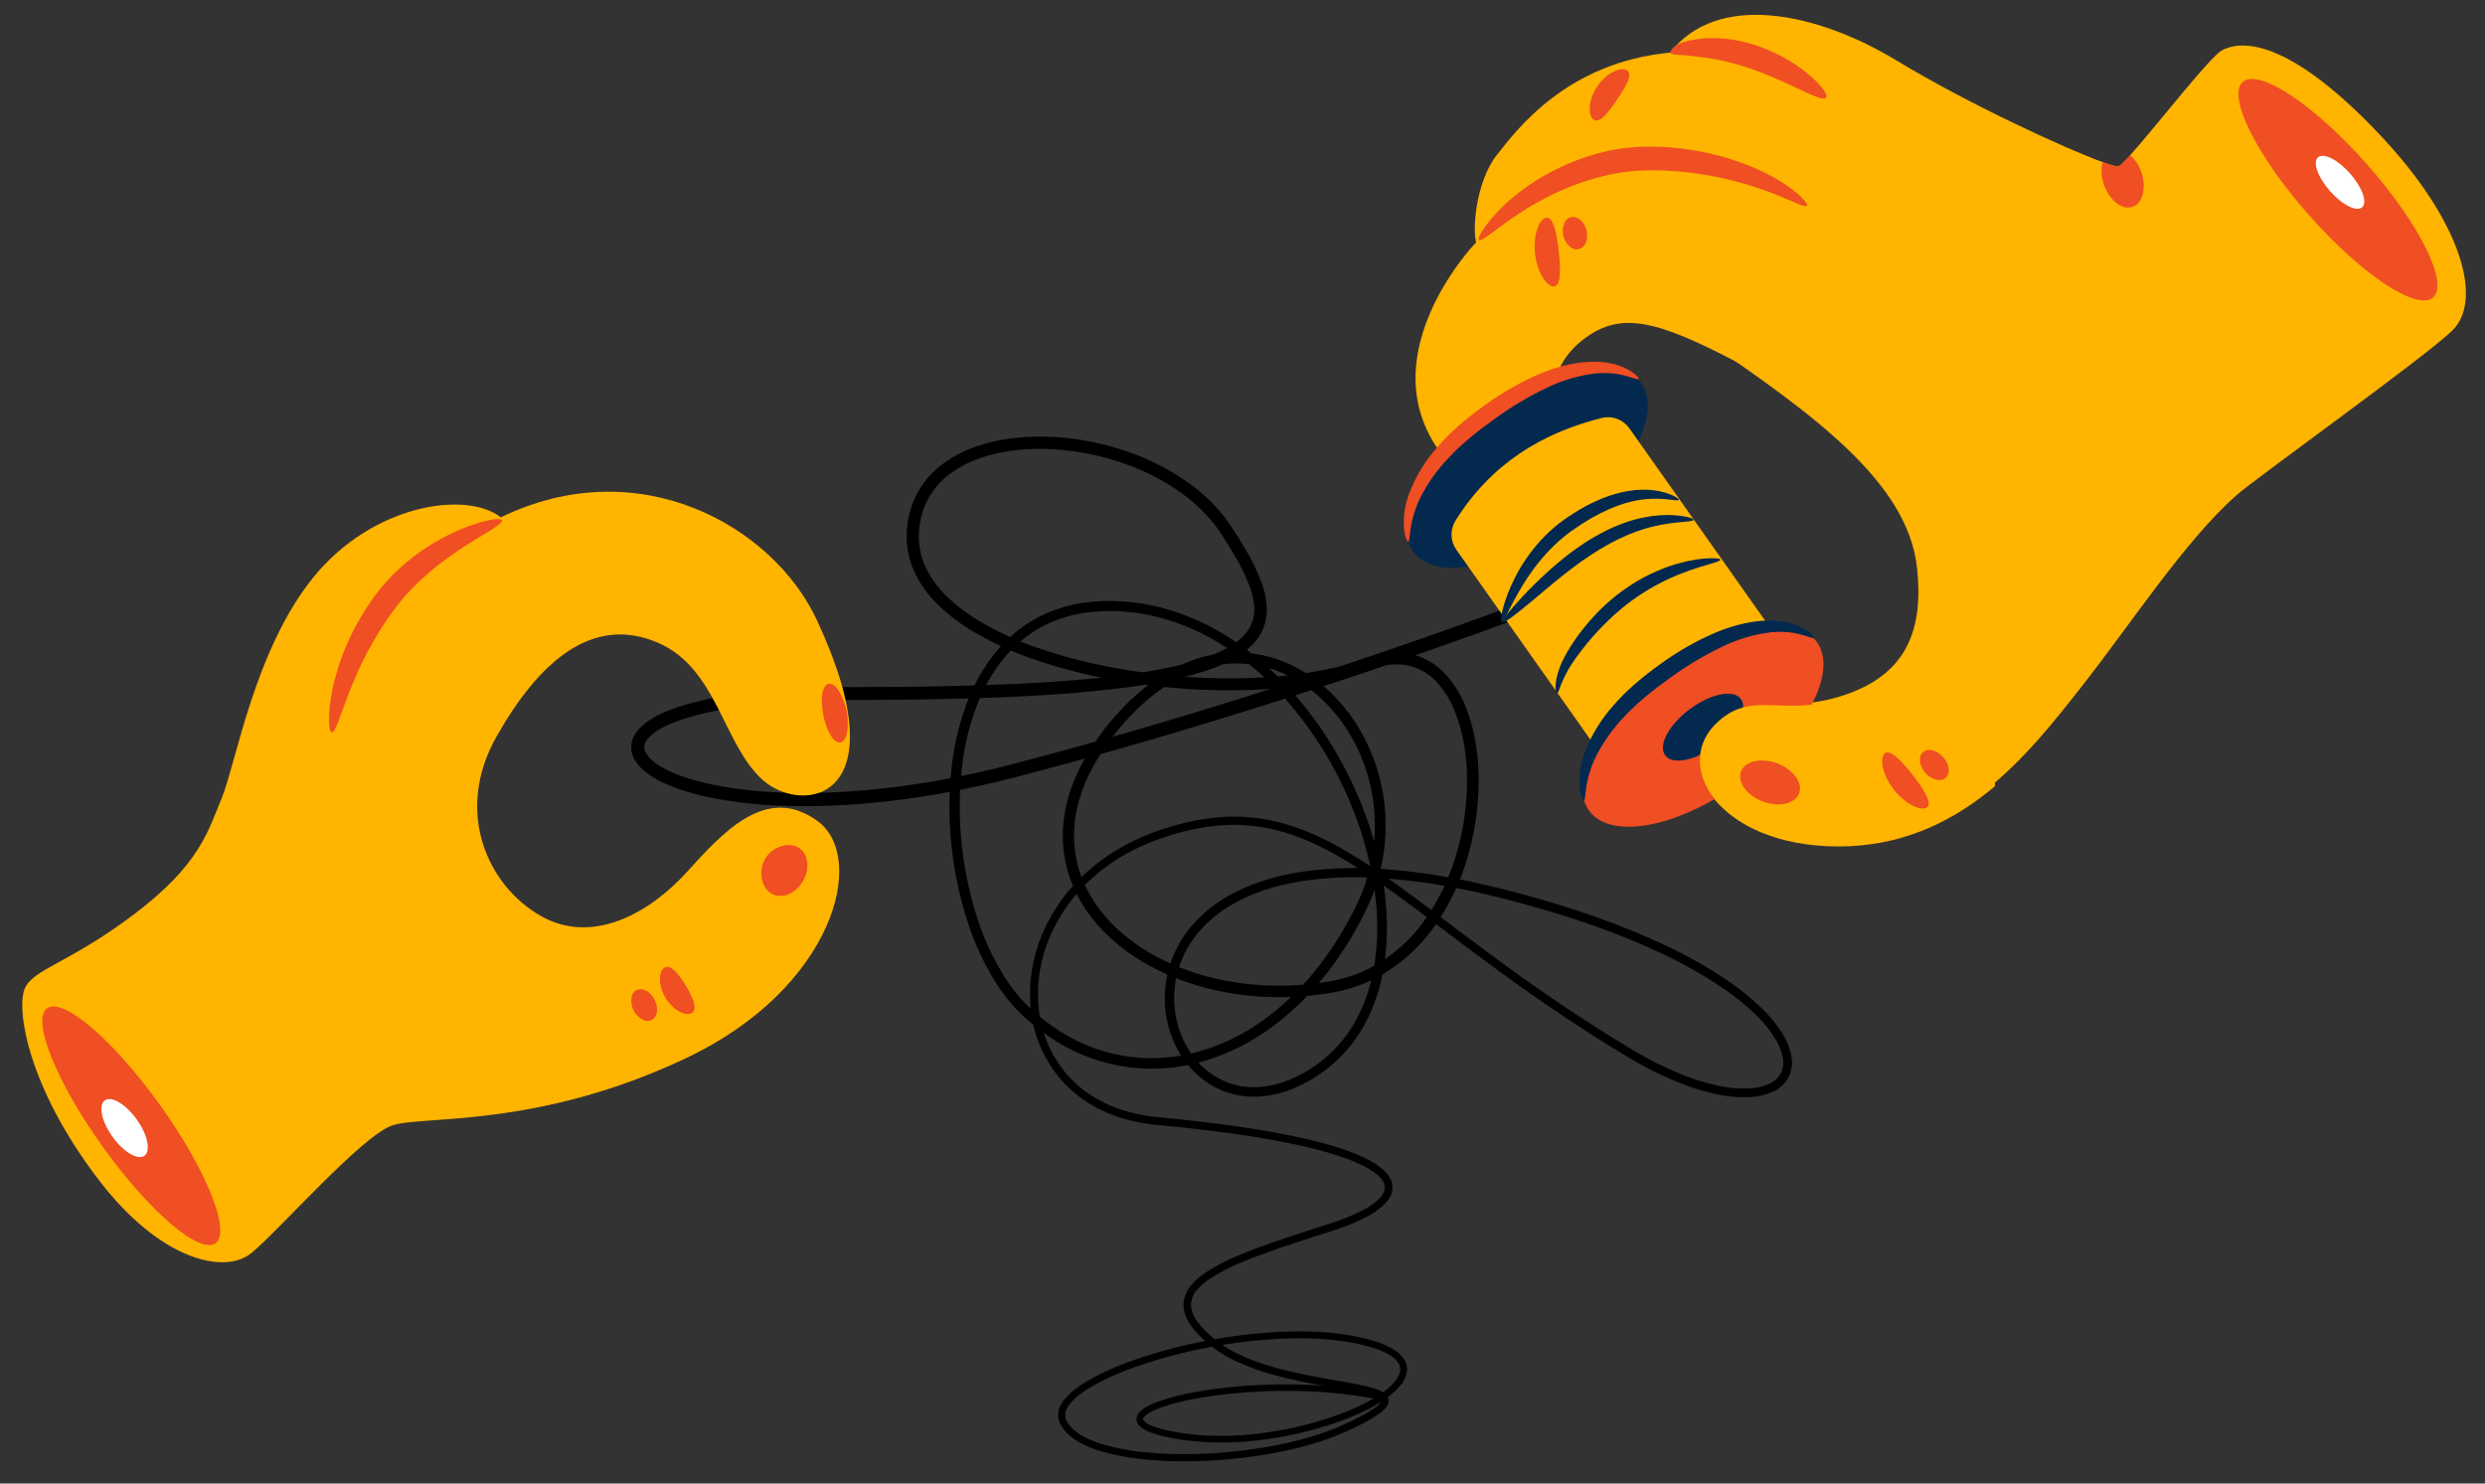 <svg width="335" height="200" viewBox="0 0 335 200" fill="none" xmlns="http://www.w3.org/2000/svg">
<rect x="0" y="0" width="335" height="200" fill="#333333" stroke="none"/>
<g clip-path="url(#clip0_1_629)">
<path d="M161.305 173.975L161.26 174.033C160.791 174.596 160.54 175.309 160.555 176.042C160.63 176.793 160.911 177.509 161.367 178.11C161.841 178.764 162.386 179.361 162.992 179.893C163.295 180.169 163.613 180.43 163.935 180.688C164.257 180.946 164.584 181.18 164.925 181.405C165.612 181.855 166.33 182.257 167.072 182.608C170.063 184.022 173.343 184.816 176.63 185.465C178.279 185.788 179.94 186.063 181.608 186.362C182.442 186.513 183.277 186.668 184.116 186.866C184.536 186.967 184.956 187.075 185.379 187.217C185.84 187.354 186.275 187.567 186.665 187.847C186.785 187.94 186.891 188.049 186.98 188.171C187.088 188.32 187.16 188.491 187.189 188.673C187.216 188.854 187.199 189.038 187.141 189.212C187.092 189.355 187.025 189.491 186.941 189.617C186.654 190.003 186.304 190.338 185.906 190.608C185.192 191.105 184.442 191.548 183.664 191.936C182.902 192.329 182.134 192.692 181.358 193.043C180.574 193.396 179.776 193.711 178.968 193.997C177.357 194.562 175.715 195.033 174.049 195.409C172.389 195.791 170.713 196.094 169.029 196.333C165.66 196.813 162.26 197.036 158.857 197C157.156 196.975 155.453 196.882 153.756 196.69C152.05 196.508 150.361 196.187 148.708 195.728C147.87 195.493 147.053 195.192 146.263 194.828C145.862 194.643 145.473 194.431 145.099 194.195C144.715 193.958 144.354 193.684 144.023 193.378C143.679 193.063 143.379 192.704 143.131 192.31C143.072 192.206 143.01 192.105 142.956 191.999L142.808 191.671C142.711 191.427 142.654 191.17 142.639 190.908C142.618 190.4 142.734 189.895 142.974 189.446C143.192 189.034 143.465 188.653 143.786 188.315C144.399 187.678 145.085 187.116 145.831 186.641C146.554 186.17 147.303 185.741 148.075 185.356C149.605 184.597 151.182 183.934 152.795 183.372C156.008 182.254 159.3 181.377 162.643 180.749C165.981 180.102 169.362 179.699 172.759 179.542C176.155 179.404 179.587 179.52 182.954 180.199C183.799 180.369 184.633 180.585 185.454 180.847C186.297 181.107 187.107 181.466 187.865 181.917C188.263 182.159 188.626 182.455 188.942 182.796C189.29 183.165 189.53 183.622 189.638 184.117C189.731 184.621 189.677 185.141 189.483 185.615C189.305 186.051 189.059 186.457 188.755 186.816C188.177 187.49 187.512 188.083 186.776 188.578C186.065 189.07 185.322 189.514 184.553 189.908C183.028 190.686 181.448 191.35 179.824 191.893C176.592 192.981 173.256 193.734 169.869 194.14C166.478 194.579 163.044 194.582 159.652 194.149C158.802 194.028 157.965 193.881 157.124 193.692C156.265 193.515 155.427 193.25 154.622 192.9C154.409 192.801 154.204 192.686 154.009 192.555C153.785 192.41 153.59 192.224 153.433 192.008C153.34 191.876 153.273 191.727 153.236 191.57C153.197 191.401 153.198 191.225 153.238 191.056C153.313 190.772 153.465 190.515 153.676 190.312C154.016 189.986 154.404 189.715 154.828 189.51C155.22 189.31 155.623 189.134 156.035 188.981C157.653 188.41 159.315 187.976 161.005 187.685C162.681 187.374 164.367 187.15 166.058 186.983C169.439 186.655 172.84 186.557 176.235 186.688C179.635 186.805 183.02 187.207 186.354 187.889C186.41 187.901 186.462 187.924 186.509 187.956C186.556 187.988 186.596 188.029 186.627 188.077C186.658 188.124 186.68 188.178 186.69 188.234C186.7 188.289 186.7 188.347 186.688 188.402C186.676 188.458 186.654 188.511 186.622 188.558C186.589 188.605 186.548 188.645 186.501 188.676C186.453 188.707 186.4 188.728 186.344 188.739C186.288 188.749 186.231 188.748 186.175 188.737C182.889 188.067 179.552 187.673 176.201 187.561C172.845 187.434 169.486 187.534 166.144 187.86C164.475 188.026 162.812 188.248 161.167 188.554C159.529 188.838 157.917 189.259 156.348 189.812C155.969 189.954 155.599 190.117 155.238 190.302C154.9 190.464 154.59 190.677 154.316 190.934C154.219 191.022 154.147 191.135 154.106 191.26C154.097 191.303 154.097 191.348 154.108 191.391C154.119 191.433 154.14 191.473 154.169 191.506C154.397 191.764 154.683 191.966 155.003 192.094C155.749 192.414 156.526 192.658 157.322 192.821C158.129 193.001 158.955 193.146 159.777 193.262C163.092 193.683 166.448 193.677 169.762 193.245C173.086 192.845 176.36 192.104 179.533 191.035C181.112 190.505 182.651 189.859 184.134 189.101C184.868 188.724 185.576 188.3 186.254 187.831C186.921 187.383 187.524 186.847 188.049 186.238C188.542 185.643 188.877 184.933 188.741 184.299C188.619 183.659 188.042 183.105 187.381 182.697C186.686 182.287 185.944 181.959 185.172 181.722C184.384 181.472 183.582 181.265 182.771 181.103C179.512 180.448 176.142 180.332 172.8 180.471C169.448 180.628 166.113 181.029 162.82 181.669C159.524 182.291 156.278 183.158 153.111 184.262C151.536 184.812 149.996 185.46 148.501 186.201C147.762 186.571 147.045 186.982 146.353 187.433C145.672 187.866 145.046 188.379 144.485 188.959C143.958 189.527 143.546 190.211 143.59 190.852C143.6 191.012 143.635 191.171 143.695 191.32L143.808 191.569C143.849 191.651 143.899 191.728 143.944 191.81C144.147 192.13 144.392 192.422 144.672 192.677C144.961 192.944 145.275 193.181 145.61 193.387C145.95 193.602 146.305 193.794 146.67 193.961C147.414 194.304 148.185 194.587 148.974 194.807C150.576 195.25 152.212 195.559 153.865 195.733C155.524 195.919 157.196 196.011 158.87 196.033C162.223 196.066 165.573 195.844 168.893 195.369C170.551 195.133 172.201 194.833 173.831 194.456C175.46 194.087 177.066 193.625 178.641 193.072C179.426 192.793 180.199 192.488 180.954 192.146C181.716 191.801 182.474 191.442 183.213 191.061C183.946 190.695 184.652 190.277 185.325 189.81C185.628 189.607 185.896 189.357 186.12 189.069C186.177 189 186.21 188.913 186.213 188.823C186.213 188.797 186.17 188.714 186.05 188.621C185.748 188.415 185.417 188.259 185.067 188.156C184.69 188.03 184.292 187.927 183.891 187.831C183.086 187.643 182.261 187.489 181.434 187.34C179.778 187.045 178.107 186.77 176.442 186.445C174.778 186.12 173.114 185.753 171.47 185.287C169.814 184.832 168.199 184.24 166.642 183.516C165.857 183.146 165.099 182.722 164.373 182.247C164.01 182.008 163.653 181.751 163.312 181.479C162.972 181.208 162.641 180.936 162.319 180.643C161.655 180.06 161.058 179.405 160.54 178.689C159.974 177.933 159.63 177.035 159.545 176.094C159.523 175.604 159.598 175.114 159.767 174.653C159.846 174.433 159.944 174.221 160.059 174.018" fill="black"/>
<path d="M160.056 174.016C160.174 173.806 160.307 173.605 160.454 173.414C161.02 172.716 161.688 172.108 162.437 171.612C163.879 170.666 165.411 169.866 167.011 169.222C170.158 167.904 173.383 166.864 176.596 165.82L179.008 165.045C179.807 164.79 180.592 164.52 181.366 164.217C182.136 163.919 182.889 163.58 183.623 163.201C184.34 162.839 185.013 162.395 185.628 161.878C186.208 161.37 186.677 160.739 186.687 160.12C186.714 159.506 186.27 158.879 185.685 158.381C185.066 157.873 184.386 157.443 183.662 157.101C182.92 156.741 182.158 156.421 181.381 156.145C179.806 155.591 178.203 155.121 176.578 154.738C174.95 154.343 173.304 154.006 171.652 153.705C168.345 153.104 165.008 152.643 161.663 152.252C159.991 152.057 158.315 151.88 156.638 151.722C155.808 151.647 154.933 151.555 154.087 151.412C153.234 151.27 152.39 151.077 151.56 150.835C149.888 150.36 148.289 149.657 146.808 148.745C146.066 148.288 145.361 147.772 144.7 147.203C144.035 146.638 143.418 146.018 142.857 145.349C140.606 142.652 139.237 139.33 138.933 135.831C138.628 132.358 139.206 128.864 140.615 125.675C142.01 122.497 144.09 119.666 146.705 117.386C148.003 116.25 149.407 115.241 150.898 114.373C152.39 113.515 153.953 112.786 155.569 112.193C158.775 111.019 162.158 110.209 165.615 110.099C166.478 110.077 167.341 110.095 168.204 110.156C169.064 110.226 169.922 110.335 170.772 110.488C171.62 110.649 172.459 110.848 173.29 111.084C174.116 111.329 174.93 111.606 175.732 111.915C178.938 113.168 181.899 114.909 184.73 116.781C187.562 118.661 190.28 120.683 192.983 122.71C198.379 126.778 203.752 130.85 209.324 134.641C212.105 136.541 214.928 138.376 217.793 140.145C219.232 141.027 220.657 141.911 222.129 142.694C223.596 143.487 225.105 144.198 226.65 144.823C228.185 145.45 229.769 145.948 231.385 146.314C232.97 146.693 234.604 146.824 236.228 146.7C237.005 146.634 237.764 146.438 238.476 146.121C239.152 145.851 239.71 145.349 240.05 144.706C240.39 144.062 240.491 143.319 240.334 142.608C240.196 141.841 239.929 141.104 239.545 140.426C238.73 139.014 237.708 137.732 236.512 136.623C235.309 135.481 234.021 134.432 232.66 133.485C229.906 131.587 226.996 129.926 223.962 128.52C217.896 125.66 211.497 123.514 205.01 121.75C201.763 120.868 198.495 120.093 195.191 119.502C191.896 118.894 188.565 118.503 185.219 118.331C181.889 118.148 178.548 118.313 175.252 118.825C171.983 119.366 168.768 120.35 165.946 122.024C163.13 123.678 160.752 126.103 159.45 129.071C158.13 132.053 157.93 135.411 158.886 138.529C159.355 140.07 160.118 141.507 161.132 142.758C162.137 144.002 163.413 144.999 164.862 145.673C166.314 146.334 167.903 146.637 169.495 146.56C171.107 146.472 172.689 146.088 174.162 145.427C177.17 144.121 179.764 142.018 181.665 139.345C183.561 136.682 184.71 133.52 185.254 130.272C185.769 126.994 185.801 123.657 185.349 120.369C184.91 117.065 184.115 113.818 182.978 110.684C180.729 104.386 177.254 98.596 172.755 93.648C170.513 91.193 167.97 89.03 165.186 87.212C162.417 85.398 159.371 84.046 156.167 83.21C154.57 82.802 152.94 82.54 151.295 82.429C149.657 82.31 148.01 82.363 146.383 82.588C144.769 82.813 143.192 83.253 141.694 83.897C140.204 84.544 138.817 85.407 137.576 86.457C135.088 88.555 133.239 91.363 131.972 94.396C130.725 97.469 129.932 100.706 129.617 104.007C129.281 107.322 129.296 110.662 129.662 113.974C130.014 117.287 130.708 120.555 131.733 123.726C132.724 126.888 134.173 129.888 136.034 132.629C136.503 133.299 137.01 133.943 137.551 134.557C137.823 134.86 138.1 135.157 138.39 135.442C138.687 135.724 138.979 136.017 139.289 136.287C140.508 137.393 141.828 138.382 143.232 139.24C146.034 140.963 149.17 142.069 152.432 142.485C155.698 142.875 159.009 142.576 162.152 141.608C165.305 140.627 168.262 139.102 170.89 137.101C173.532 135.095 175.889 132.741 177.899 130.101C179.921 127.461 181.654 124.612 183.069 121.602C183.759 120.111 184.297 118.555 184.676 116.956C185.444 113.757 185.552 110.435 184.995 107.193C184.866 106.383 184.668 105.586 184.46 104.794C184.229 104.008 183.985 103.224 183.677 102.464C183.081 100.938 182.327 99.479 181.429 98.109C180.529 96.744 179.479 95.485 178.298 94.355C175.946 92.107 173.027 90.436 169.866 89.774C169.077 89.61 168.278 89.505 167.473 89.462C165.044 89.346 162.62 89.79 160.389 90.761C158.888 91.4 157.466 92.213 156.152 93.181C154.831 94.16 153.597 95.254 152.465 96.448C150.161 98.815 148.239 101.528 146.77 104.487C145.346 107.43 144.582 110.694 144.837 113.914C144.962 115.524 145.336 117.105 145.944 118.6C146.556 120.101 147.375 121.509 148.374 122.785C150.369 125.358 153.012 127.412 155.903 128.966C158.826 130.51 161.965 131.604 165.214 132.209C168.471 132.828 171.793 133.024 175.1 132.794C175.513 132.767 175.926 132.736 176.338 132.691L176.956 132.629L177.573 132.55C177.984 132.502 178.393 132.438 178.803 132.372C179.212 132.307 179.613 132.239 180.01 132.155C181.6 131.822 183.139 131.284 184.591 130.555C187.499 129.059 190.01 126.894 191.919 124.239C193.847 121.566 195.311 118.587 196.248 115.428C197.213 112.264 197.724 108.979 197.765 105.671C197.789 104.025 197.676 102.379 197.429 100.752C197.191 99.138 196.773 97.556 196.182 96.036C195.619 94.545 194.782 93.172 193.716 91.987C192.684 90.845 191.323 90.051 189.82 89.717C188.287 89.432 186.707 89.554 185.235 90.071C185.045 90.128 184.861 90.2 184.67 90.265C184.466 90.337 184.263 90.414 184.058 90.483C183.65 90.626 183.238 90.757 182.825 90.884C181.999 91.136 181.167 91.355 180.329 91.553C176.989 92.308 173.589 92.774 170.168 92.944C166.762 93.128 163.349 93.104 159.946 92.872C156.545 92.646 153.16 92.224 149.807 91.606C146.446 90.996 143.132 90.147 139.891 89.065C136.616 87.996 133.478 86.545 130.542 84.741C129.059 83.815 127.679 82.731 126.427 81.51C125.142 80.265 124.088 78.802 123.313 77.189C122.535 75.537 122.163 73.723 122.228 71.898C122.289 70.083 122.743 68.303 123.559 66.681C123.975 65.872 124.483 65.114 125.075 64.423C125.666 63.74 126.328 63.122 127.05 62.579C128.479 61.516 130.07 60.692 131.761 60.136C132.592 59.856 133.439 59.624 134.296 59.441C135.152 59.263 136.014 59.128 136.878 59.03C138.603 58.848 140.34 58.807 142.072 58.908C145.527 59.111 148.936 59.801 152.198 60.957C155.486 62.09 158.562 63.763 161.301 65.906C161.979 66.456 162.634 67.036 163.258 67.651C163.878 68.274 164.463 68.931 165.01 69.618C165.552 70.312 166.046 71.058 166.497 71.765C166.957 72.482 167.408 73.209 167.842 73.95C168.748 75.442 169.508 77.017 170.113 78.654C170.42 79.511 170.628 80.4 170.732 81.304C170.843 82.256 170.765 83.22 170.5 84.141C170.219 85.069 169.738 85.925 169.093 86.648C168.473 87.335 167.76 87.932 166.975 88.422C165.467 89.337 163.848 90.055 162.158 90.56C158.85 91.596 155.477 92.18 152.106 92.643C148.733 93.097 145.352 93.397 141.97 93.629C135.206 94.082 128.44 94.256 121.678 94.33L116.607 94.361C114.912 94.361 113.243 94.366 111.562 94.409C108.207 94.491 104.856 94.679 101.537 95.059C99.877 95.25 98.226 95.488 96.596 95.802C94.976 96.104 93.378 96.515 91.813 97.032C91.05 97.289 90.305 97.595 89.582 97.95C88.896 98.278 88.259 98.7 87.689 99.203C87.444 99.427 87.234 99.685 87.066 99.97C86.929 100.206 86.856 100.473 86.853 100.746C86.848 101.248 87.186 101.822 87.703 102.321C88.264 102.838 88.893 103.276 89.572 103.621C90.283 103.995 91.02 104.318 91.776 104.588C93.325 105.137 94.914 105.566 96.529 105.87C99.8 106.481 103.117 106.818 106.445 106.878C113.123 107.038 119.825 106.389 126.423 105.226C129.724 104.641 133.001 103.921 136.249 103.084L141.135 101.783L143.577 101.126L146.013 100.445C149.263 99.552 152.499 98.603 155.737 97.662C158.968 96.695 162.2 95.735 165.419 94.727C171.861 92.73 178.277 90.65 184.668 88.487C191.052 86.321 197.427 84.09 203.731 81.734L203.74 81.731C203.855 81.687 203.977 81.665 204.1 81.668C204.223 81.672 204.344 81.699 204.456 81.749C204.569 81.8 204.67 81.872 204.754 81.962C204.838 82.052 204.904 82.157 204.947 82.272C204.99 82.388 205.01 82.51 205.005 82.633C205 82.757 204.971 82.877 204.919 82.989C204.867 83.101 204.794 83.201 204.703 83.284C204.612 83.367 204.506 83.431 204.39 83.473C198.041 85.84 191.664 88.065 185.258 90.233C178.853 92.395 172.42 94.475 165.96 96.471C162.727 97.48 159.486 98.44 156.247 99.407C153 100.348 149.754 101.295 146.493 102.189L144.051 102.87L141.601 103.527L136.696 104.83C133.404 105.676 130.082 106.404 126.733 106.994C120.036 108.169 113.227 108.824 106.397 108.658C102.97 108.593 99.554 108.242 96.185 107.61C94.48 107.286 92.803 106.832 91.168 106.25C90.335 105.951 89.523 105.593 88.74 105.18C87.914 104.757 87.151 104.221 86.472 103.587C86.104 103.234 85.789 102.83 85.537 102.387C85.254 101.891 85.101 101.332 85.091 100.762C85.091 100.185 85.241 99.619 85.525 99.118C85.782 98.672 86.106 98.269 86.485 97.921C87.178 97.301 87.956 96.782 88.795 96.38C89.588 95.99 90.406 95.653 91.245 95.371C92.886 94.829 94.563 94.398 96.263 94.082C97.948 93.757 99.641 93.515 101.336 93.321C104.727 92.936 108.125 92.749 111.519 92.668C113.214 92.626 114.922 92.623 116.602 92.624L121.66 92.597C128.401 92.529 135.141 92.36 141.854 91.916C145.209 91.689 148.558 91.394 151.878 90.949C155.192 90.498 158.5 89.923 161.642 88.94C163.192 88.48 164.677 87.825 166.062 86.991C166.713 86.589 167.304 86.097 167.82 85.531C168.305 84.991 168.666 84.352 168.878 83.658C169.296 82.283 169.039 80.707 168.518 79.207C167.95 77.674 167.237 76.199 166.389 74.801C165.971 74.084 165.531 73.376 165.081 72.672C164.624 71.955 164.184 71.293 163.687 70.655C163.183 70.021 162.644 69.415 162.073 68.84C161.495 68.27 160.885 67.729 160.252 67.214C157.661 65.186 154.751 63.603 151.64 62.53C148.528 61.425 145.275 60.764 141.978 60.566C138.698 60.386 135.363 60.663 132.293 61.702C130.769 62.199 129.335 62.939 128.047 63.893C126.782 64.827 125.748 66.038 125.023 67.433C124.317 68.84 123.923 70.383 123.87 71.957C123.813 73.523 124.131 75.08 124.799 76.498C125.493 77.936 126.435 79.239 127.583 80.348C128.75 81.487 130.037 82.498 131.42 83.362C134.245 85.097 137.264 86.494 140.415 87.524C143.582 88.583 146.82 89.415 150.105 90.013C153.395 90.621 156.717 91.038 160.056 91.262C163.392 91.492 166.74 91.518 170.079 91.34C173.407 91.177 176.715 90.727 179.965 89.995C180.771 89.805 181.572 89.595 182.361 89.355C182.755 89.233 183.148 89.109 183.537 88.973C183.732 88.908 183.924 88.835 184.117 88.766C184.326 88.695 184.535 88.615 184.749 88.55C186.484 87.95 188.347 87.815 190.15 88.159C191.062 88.352 191.936 88.694 192.738 89.17C193.528 89.642 194.246 90.225 194.873 90.9C196.075 92.23 197.017 93.773 197.653 95.449C198.286 97.08 198.734 98.778 198.989 100.509C199.248 102.223 199.366 103.955 199.34 105.688C199.295 109.146 198.758 112.58 197.747 115.887C196.755 119.216 195.207 122.354 193.171 125.168C191.115 128.019 188.412 130.341 185.285 131.945C183.715 132.732 182.048 133.312 180.329 133.672C179.901 133.764 179.466 133.839 179.045 133.902C178.62 133.97 178.195 134.035 177.768 134.085L177.129 134.166L176.487 134.23C176.059 134.276 175.631 134.307 175.201 134.336C171.763 134.573 168.308 134.365 164.922 133.719C161.521 133.082 158.236 131.934 155.178 130.313C152.134 128.674 149.323 126.496 147.172 123.719C146.087 122.332 145.2 120.801 144.536 119.169C143.871 117.53 143.463 115.797 143.327 114.033C143.05 110.501 143.896 106.961 145.411 103.84C146.95 100.737 148.965 97.895 151.381 95.414C152.575 94.157 153.876 93.006 155.27 91.975C156.678 90.939 158.202 90.071 159.81 89.387C162.247 88.332 164.893 87.851 167.545 87.98C168.427 88.028 169.304 88.143 170.169 88.325C173.633 89.054 176.792 90.877 179.311 93.288C180.571 94.496 181.692 95.841 182.652 97.299C183.606 98.756 184.406 100.308 185.038 101.93C185.364 102.736 185.623 103.568 185.866 104.4C186.087 105.24 186.295 106.085 186.432 106.944C187.02 110.382 186.903 113.903 186.086 117.293C185.684 118.984 185.114 120.63 184.384 122.207C183.651 123.76 182.837 125.273 181.944 126.739C181.056 128.207 180.086 129.624 179.037 130.982C176.946 133.723 174.494 136.167 171.747 138.249C168.985 140.347 165.878 141.945 162.566 142.972C159.232 143.996 155.72 144.309 152.257 143.893C148.796 143.449 145.469 142.274 142.498 140.444C141.02 139.54 139.63 138.497 138.347 137.331C138.021 137.046 137.717 136.741 137.402 136.442C137.09 136.134 136.791 135.814 136.499 135.488C135.924 134.835 135.385 134.15 134.887 133.436C132.947 130.58 131.438 127.454 130.406 124.159C129.354 120.895 128.643 117.532 128.282 114.122C127.908 110.713 127.896 107.274 128.245 103.862C128.576 100.427 129.406 97.059 130.707 93.864C132.04 90.68 134.005 87.682 136.696 85.415C138.039 84.28 139.54 83.348 141.153 82.649C142.762 81.958 144.457 81.486 146.191 81.245C147.912 81.008 149.653 80.952 151.386 81.079C153.112 81.197 154.824 81.473 156.5 81.902C159.843 82.777 163.023 84.19 165.913 86.086C168.79 87.968 171.417 90.205 173.734 92.745C176.048 95.271 178.095 98.029 179.843 100.976C181.596 103.915 183.061 107.018 184.217 110.239C185.383 113.462 186.198 116.803 186.647 120.201C187.113 123.617 187.076 127.083 186.537 130.488C185.964 133.888 184.752 137.242 182.72 140.093C181.708 141.521 180.503 142.803 179.14 143.9C177.777 144.996 176.275 145.906 174.673 146.607C173.055 147.329 171.318 147.747 169.549 147.84C167.754 147.925 165.964 147.58 164.329 146.835C162.704 146.077 161.274 144.959 160.147 143.565C159.029 142.185 158.189 140.602 157.673 138.903C156.629 135.493 156.851 131.821 158.296 128.561C159.014 126.95 160.001 125.473 161.214 124.193C162.418 122.923 163.796 121.83 165.306 120.946C168.308 119.17 171.669 118.154 175.049 117.596C178.431 117.073 181.859 116.905 185.277 117.095C192.093 117.432 198.795 118.788 205.329 120.571C211.864 122.355 218.322 124.526 224.476 127.434C227.571 128.873 230.538 130.571 233.346 132.511C234.756 133.494 236.09 134.583 237.336 135.769C238.619 136.962 239.715 138.343 240.586 139.863C241.034 140.659 241.343 141.526 241.501 142.426C241.697 143.388 241.552 144.389 241.092 145.256C240.632 146.124 239.885 146.805 238.979 147.183C238.147 147.558 237.257 147.789 236.347 147.867C234.599 148.002 232.84 147.864 231.135 147.456C229.456 147.074 227.812 146.554 226.219 145.903C224.634 145.259 223.087 144.529 221.583 143.714C220.074 142.909 218.628 142.01 217.189 141.127C214.309 139.348 211.471 137.501 208.678 135.587C203.083 131.774 197.69 127.68 192.306 123.613C189.608 121.588 186.905 119.574 184.111 117.717C181.317 115.866 178.42 114.164 175.329 112.954C174.556 112.653 173.772 112.388 172.98 112.152C172.185 111.924 171.383 111.734 170.571 111.58C169.759 111.434 168.941 111.329 168.12 111.261C167.297 111.204 166.473 111.185 165.647 111.205C162.344 111.307 159.072 112.082 155.946 113.224C154.39 113.793 152.885 114.494 151.447 115.319C150.018 116.15 148.671 117.116 147.425 118.204C144.928 120.378 142.942 123.076 141.608 126.106C140.27 129.127 139.718 132.437 140.003 135.728C140.284 139.01 141.564 142.127 143.672 144.658C144.196 145.284 144.772 145.865 145.394 146.393C146.013 146.927 146.673 147.411 147.369 147.84C148.767 148.702 150.277 149.367 151.856 149.816C152.647 150.047 153.451 150.231 154.263 150.367C155.082 150.506 155.887 150.591 156.738 150.669C158.422 150.831 160.104 151.009 161.785 151.204C165.146 151.599 168.503 152.065 171.839 152.674C173.508 152.979 175.171 153.321 176.824 153.722C178.486 154.115 180.126 154.598 181.736 155.167C182.549 155.457 183.346 155.792 184.122 156.171C184.926 156.551 185.679 157.03 186.365 157.597C186.729 157.903 187.045 158.263 187.3 158.665C187.583 159.108 187.73 159.624 187.723 160.15C187.699 160.668 187.533 161.17 187.244 161.601C186.983 161.993 186.671 162.347 186.314 162.654C185.637 163.226 184.895 163.716 184.104 164.115C183.337 164.512 182.549 164.867 181.744 165.177C180.945 165.49 180.133 165.769 179.324 166.025L176.913 166.799C173.706 167.838 170.495 168.872 167.41 170.162C165.874 170.778 164.403 171.544 163.017 172.448C162.376 172.872 161.8 173.386 161.305 173.975" fill="black"/>
</g>
<g clip-path="url(#clip1_1_629)">
<path d="M198.815 32.86C198.815 32.86 183.444 48.988 195.347 62.459C207.251 75.93 212.611 61.828 210.228 57.233C208.63 54.151 208.955 49.003 213.759 45.529C218.564 42.054 223.276 43.123 234.081 48.784C244.886 54.445 245.878 35.624 245.692 35.413C245.506 35.203 222.005 12.852 220.975 13.383C219.946 13.915 198.815 32.86 198.815 32.86Z" fill="#FFB400"/>
<path d="M280.536 92.668C287.254 84.146 294.545 72.877 301.508 66.755C304.324 64.281 327.006 48.085 330.619 44.534C334.75 40.476 331.943 29.908 320.734 18.071C309.525 6.234 302.824 5.017 299.523 6.797C297.905 7.669 290.546 17.18 287.168 20.923C286.381 21.798 285.81 22.357 285.579 22.418C285.358 22.477 284.606 22.271 283.454 21.855C278.283 19.983 265.046 13.842 255.783 8.218C244.757 1.524 231.457 -1.064 225.161 7.087C211.325 8.403 204.582 17.321 201.763 20.921C198.944 24.52 198.308 31.437 199.187 33.281C202.996 32.925 217.089 36.992 230.646 46.393C244.203 55.794 257.19 64.912 258.435 76.567C259.311 84.772 257.135 90.797 248.783 93.651C240.094 96.621 236.289 92.665 231.434 96.932C224.837 102.731 231.381 113.798 247.505 113.846C264.045 113.893 273.553 101.526 280.536 92.668Z" fill="#FFB400"/>
<path d="M328.011 40.097C330.167 38.202 326.17 30.163 319.082 22.142C311.994 14.121 304.5 9.155 302.343 11.05C300.187 12.946 304.185 20.984 311.273 29.006C318.361 37.027 325.855 41.993 328.011 40.097Z" fill="#F04E23"/>
<path d="M318.435 27.946C319.181 27.29 318.454 25.25 316.81 23.39C315.167 21.53 313.229 20.554 312.483 21.21C311.737 21.866 312.464 23.906 314.108 25.766C315.751 27.626 317.688 28.602 318.435 27.946Z" fill="white"/>
<path d="M288.843 26.256C289.095 25.235 289.03 24.161 288.656 23.177C288.358 22.313 287.846 21.538 287.168 20.925C286.381 21.799 285.809 22.358 285.578 22.419C285.357 22.479 284.605 22.272 283.453 21.856C283.425 21.946 283.402 22.037 283.384 22.13C283.234 23.079 283.325 24.051 283.648 24.956C283.972 25.861 284.518 26.672 285.236 27.312C285.897 27.853 286.652 28.112 287.362 27.923C288.072 27.734 288.595 27.121 288.843 26.256Z" fill="#F04E23"/>
<path d="M242.266 106.686C241.732 108.105 239.544 108.598 237.381 107.787C235.219 106.976 233.9 105.167 234.436 103.748C234.972 102.328 237.158 101.835 239.321 102.647C241.483 103.459 242.802 105.266 242.266 106.686Z" fill="#F04E23"/>
<path d="M243.587 27.727C243.521 27.816 243.316 27.807 242.991 27.709C242.54 27.558 242.099 27.381 241.67 27.177C241.385 27.064 241.073 26.934 240.735 26.787L240.211 26.555C240.029 26.477 239.832 26.408 239.634 26.329C239.233 26.177 238.816 25.997 238.364 25.829L236.925 25.32C236.417 25.154 235.878 24.997 235.324 24.82C234.767 24.651 234.175 24.511 233.573 24.34C232.965 24.186 232.329 24.057 231.681 23.902C231.023 23.783 230.352 23.643 229.657 23.531C228.96 23.436 228.251 23.305 227.52 23.238C227.154 23.2 226.786 23.152 226.413 23.118L225.283 23.038C223.726 22.931 222.162 22.929 220.604 23.029C219.07 23.133 217.549 23.377 216.06 23.758C214.647 24.107 213.26 24.549 211.906 25.081C210.675 25.562 209.469 26.108 208.295 26.715C207.197 27.301 206.179 27.872 205.288 28.456C204.384 29.024 203.594 29.585 202.897 30.082C202.208 30.588 201.609 31.029 201.123 31.399C200.624 31.756 200.242 32.047 199.948 32.214C199.654 32.381 199.458 32.438 199.374 32.366C199.29 32.293 199.323 32.096 199.465 31.784C199.676 31.34 199.932 30.919 200.229 30.528C200.682 29.902 201.174 29.306 201.702 28.742C202.404 27.995 203.151 27.29 203.938 26.632C204.895 25.829 205.904 25.089 206.957 24.417C208.173 23.645 209.441 22.958 210.753 22.361C212.206 21.696 213.711 21.149 215.253 20.724C216.928 20.25 218.648 19.951 220.385 19.833C222.098 19.721 223.817 19.747 225.526 19.908L226.746 20.034C227.147 20.085 227.543 20.15 227.936 20.208C228.721 20.312 229.478 20.487 230.219 20.634C230.957 20.795 231.669 20.991 232.361 21.169C233.045 21.383 233.711 21.576 234.345 21.798C234.974 22.036 235.586 22.247 236.159 22.491C236.73 22.744 237.279 22.978 237.793 23.226L239.234 23.983C239.681 24.237 240.089 24.504 240.471 24.743C240.662 24.866 240.848 24.979 241.019 25.101L241.506 25.467C241.815 25.702 242.093 25.92 242.339 26.122C242.711 26.445 243.056 26.8 243.367 27.183C243.577 27.455 243.653 27.638 243.587 27.727Z" fill="#F04E23"/>
<path d="M246.168 13.158C246.031 13.331 245.649 13.306 245.085 13.117C244.805 13.019 244.47 12.894 244.096 12.733L243.506 12.467C243.297 12.376 243.078 12.276 242.851 12.169L241.377 11.475C240.843 11.241 240.289 10.965 239.692 10.715C239.102 10.446 238.475 10.195 237.829 9.931L236.837 9.549L235.811 9.187L234.777 8.858C234.436 8.751 234.097 8.668 233.766 8.57C233.436 8.466 233.105 8.409 232.784 8.323C232.464 8.237 232.146 8.177 231.836 8.115C231.218 7.972 230.624 7.898 230.064 7.795C229.505 7.735 228.978 7.635 228.495 7.603C228.252 7.578 228.02 7.552 227.798 7.523L227.191 7.461C226.82 7.426 226.509 7.403 226.247 7.39C225.728 7.358 225.375 7.364 225.247 7.175C225.217 7.111 225.205 7.04 225.212 6.969C225.22 6.899 225.247 6.832 225.29 6.775C225.433 6.546 225.626 6.352 225.854 6.207C226.193 5.983 226.561 5.808 226.948 5.687C227.166 5.614 227.398 5.548 227.638 5.492C227.878 5.441 228.133 5.39 228.403 5.341C228.993 5.238 229.588 5.172 230.186 5.143C230.872 5.119 231.56 5.135 232.244 5.193C232.606 5.221 232.978 5.253 233.351 5.318C233.724 5.383 234.112 5.425 234.493 5.518C234.876 5.607 235.27 5.687 235.66 5.797C236.048 5.911 236.443 6.026 236.839 6.154L237.99 6.578C238.362 6.733 238.723 6.894 239.079 7.052C239.78 7.387 240.447 7.727 241.054 8.095C241.671 8.447 242.222 8.835 242.737 9.193C243.238 9.572 243.706 9.92 244.099 10.28C244.3 10.456 244.487 10.626 244.662 10.79C244.835 10.956 244.992 11.121 245.137 11.276C245.392 11.54 245.625 11.823 245.835 12.123C246.183 12.626 246.306 12.984 246.168 13.158Z" fill="#F04E23"/>
<path d="M259.605 108.475C259.52 108.568 259.415 108.64 259.297 108.685C259.179 108.73 259.052 108.747 258.927 108.733C258.752 108.731 258.577 108.706 258.408 108.66C258.2 108.607 257.996 108.536 257.8 108.447C257.306 108.221 256.844 107.934 256.424 107.591C256.177 107.392 255.942 107.179 255.721 106.952C255.242 106.47 254.823 105.933 254.471 105.352C254.305 105.083 254.156 104.803 254.023 104.516C253.793 104.026 253.626 103.509 253.528 102.977C253.489 102.765 253.469 102.551 253.469 102.336C253.465 102.161 253.483 101.986 253.524 101.816C253.542 101.692 253.589 101.573 253.661 101.47C253.734 101.367 253.829 101.283 253.941 101.224C254.059 101.184 254.184 101.169 254.308 101.182C254.432 101.194 254.552 101.233 254.66 101.296C254.808 101.369 254.949 101.454 255.083 101.55C255.231 101.655 255.377 101.782 255.537 101.921C255.885 102.241 256.214 102.58 256.523 102.937C256.698 103.129 256.866 103.338 257.047 103.55C257.222 103.766 257.405 103.986 257.581 104.22C257.765 104.448 257.935 104.68 258.102 104.902C258.262 105.128 258.426 105.342 258.57 105.558C258.841 105.945 259.091 106.346 259.317 106.76C259.413 106.949 259.5 107.122 259.566 107.291C259.627 107.443 259.675 107.601 259.71 107.761C259.744 107.881 259.753 108.007 259.735 108.13C259.717 108.253 259.673 108.371 259.605 108.475Z" fill="#F04E23"/>
<path d="M262.026 104.596C261.361 105.181 260.137 104.881 259.293 103.926C258.449 102.97 258.304 101.722 258.97 101.137C259.635 100.552 260.859 100.852 261.703 101.808C262.547 102.763 262.691 104.011 262.026 104.596Z" fill="#F04E23"/>
<path d="M209.629 38.583C209.507 38.617 209.379 38.623 209.255 38.599C209.131 38.575 209.014 38.521 208.914 38.444C208.766 38.348 208.63 38.234 208.511 38.105C208.36 37.949 208.224 37.779 208.104 37.599C207.801 37.144 207.557 36.653 207.379 36.137C207.272 35.836 207.184 35.53 207.113 35.219C206.957 34.552 206.881 33.869 206.885 33.185C206.885 32.866 206.903 32.547 206.94 32.231C207 31.688 207.128 31.155 207.323 30.645C207.4 30.442 207.495 30.247 207.607 30.061C207.695 29.909 207.802 29.768 207.926 29.643C208.006 29.545 208.107 29.468 208.223 29.417C208.339 29.366 208.465 29.343 208.591 29.35C208.713 29.377 208.828 29.43 208.927 29.506C209.027 29.582 209.109 29.678 209.167 29.789C209.255 29.929 209.331 30.077 209.395 30.23C209.467 30.398 209.525 30.585 209.589 30.79C209.719 31.249 209.822 31.715 209.899 32.186C209.948 32.444 209.982 32.714 210.025 32.992C210.061 33.271 210.103 33.558 210.132 33.853C210.17 34.147 210.193 34.437 210.22 34.717C210.24 34.998 210.266 35.268 210.276 35.531C210.305 36.007 210.308 36.484 210.283 36.961C210.267 37.174 210.251 37.369 210.218 37.549C210.19 37.712 210.148 37.872 210.094 38.028C210.061 38.149 210.002 38.261 209.922 38.356C209.842 38.452 209.742 38.529 209.629 38.583Z" fill="#F04E23"/>
<path d="M213.012 33.532C212.795 33.612 212.561 33.634 212.333 33.596C212.104 33.558 211.89 33.461 211.711 33.314C211.242 32.933 210.909 32.411 210.76 31.827C210.61 31.242 210.654 30.625 210.883 30.067C210.97 29.853 211.111 29.665 211.293 29.523C211.476 29.38 211.692 29.287 211.921 29.254C212.145 29.241 212.369 29.276 212.577 29.358C212.786 29.44 212.974 29.566 213.128 29.728C213.489 30.09 213.746 30.542 213.873 31.037C213.999 31.531 213.99 32.051 213.846 32.541C213.788 32.757 213.683 32.957 213.539 33.128C213.395 33.3 213.215 33.438 213.012 33.532Z" fill="#F04E23"/>
<path d="M219.513 9.659C219.636 9.867 219.674 10.114 219.62 10.349C219.593 10.494 219.555 10.636 219.507 10.776C219.455 10.927 219.385 11.077 219.311 11.243C219.137 11.598 218.945 11.944 218.736 12.279C218.63 12.465 218.503 12.645 218.384 12.84C218.257 13.029 218.134 13.228 217.995 13.423C217.866 13.625 217.728 13.814 217.599 14.002C217.463 14.185 217.343 14.369 217.21 14.538C216.977 14.857 216.728 15.164 216.463 15.458C216.336 15.588 216.223 15.71 216.102 15.814C215.991 15.911 215.872 15.999 215.748 16.079C215.55 16.218 215.306 16.275 215.066 16.238C214.949 16.207 214.84 16.149 214.748 16.069C214.656 15.989 214.583 15.889 214.535 15.778C214.46 15.633 214.407 15.479 214.376 15.319C214.334 15.125 214.313 14.928 214.312 14.729C214.311 14.23 214.389 13.735 214.542 13.26C214.63 12.982 214.738 12.71 214.866 12.448C215.135 11.881 215.488 11.358 215.914 10.897C216.11 10.68 216.321 10.478 216.547 10.293C216.931 9.973 217.363 9.715 217.827 9.529C218.011 9.455 218.203 9.4 218.398 9.366C218.558 9.335 218.722 9.326 218.884 9.341C219.006 9.343 219.126 9.373 219.235 9.428C219.344 9.483 219.439 9.562 219.513 9.659Z" fill="#F04E23"/>
</g>
<g clip-path="url(#clip2_1_629)">
<path d="M110.11 83.57C104.171 70.854 86.125 60.708 67.519 69.742C62.858 66.103 50.233 67.978 42.259 77.811C34.285 87.645 31.832 102.847 29.921 107.509C28.009 112.171 26.876 116.575 18.131 123.21C9.385 129.845 4.456 130.612 3.327 133.29C2.197 135.967 3.645 146.424 13.301 159.06C21.559 169.867 30.218 171.884 33.855 168.954C37.492 166.025 48.758 153.087 52.91 151.712C57.063 150.338 72.36 152.185 92.523 142.636C112.436 133.206 116.953 115.61 110.215 110.688C103.315 105.649 97.428 112.232 92.576 117.579C87.723 122.925 80.019 127.489 72.939 123.5C65.859 119.51 61.125 109.563 66.938 99.293C72.752 89.023 79.94 82.903 88.664 86.637C96.678 90.067 97.434 100.268 102.784 105.118C108.134 109.968 121.514 107.986 110.11 83.57Z" fill="#FFB400"/>
<path d="M29.042 167.609C31.188 166.074 27.849 157.739 21.586 148.992C15.322 140.244 8.506 134.397 6.36 135.932C4.215 137.467 7.553 145.802 13.817 154.549C20.08 163.297 26.897 169.143 29.042 167.609Z" fill="#F04E23"/>
<path d="M19.469 155.812C20.37 155.167 19.905 152.974 18.43 150.914C16.954 148.853 15.027 147.705 14.126 148.35C13.225 148.994 13.69 151.187 15.166 153.248C16.641 155.309 18.568 156.457 19.469 155.812Z" fill="white"/>
<path d="M44.722 98.727C44.613 98.711 44.528 98.562 44.466 98.29C44.391 97.903 44.355 97.51 44.36 97.116C44.358 96.504 44.392 95.892 44.46 95.283C44.491 94.926 44.548 94.548 44.61 94.147C44.667 93.744 44.749 93.323 44.84 92.88C45.017 91.995 45.272 91.036 45.583 90.016C45.928 88.933 46.328 87.868 46.781 86.825C47.289 85.672 47.858 84.548 48.485 83.456C49.165 82.283 49.914 81.151 50.727 80.066C51.56 78.97 52.477 77.941 53.472 76.989C54.398 76.117 55.377 75.304 56.405 74.555C56.904 74.212 57.381 73.865 57.87 73.57C58.113 73.419 58.349 73.266 58.587 73.126L59.297 72.722C60.161 72.242 61.049 71.805 61.957 71.415C62.792 71.067 63.556 70.781 64.24 70.571C64.579 70.459 64.9 70.369 65.199 70.297C65.498 70.226 65.769 70.16 66.016 70.109C66.402 70.03 66.795 69.988 67.189 69.983C67.468 69.989 67.631 70.043 67.668 70.146C67.705 70.249 67.615 70.399 67.412 70.586C67.119 70.837 66.806 71.062 66.477 71.262C66.272 71.399 66.043 71.544 65.789 71.698C65.536 71.849 65.262 72.015 64.972 72.198C64.384 72.549 63.726 72.96 63.004 73.412C62.288 73.875 61.51 74.382 60.704 74.961L60.09 75.402L59.47 75.873C59.046 76.184 58.636 76.536 58.203 76.879C57.36 77.593 56.502 78.367 55.665 79.213C54.81 80.088 54.011 81.015 53.272 81.989C52.516 82.993 51.802 84.045 51.163 85.064C50.527 86.09 49.952 87.106 49.433 88.089C48.913 89.073 48.468 90.035 48.059 90.942C47.665 91.855 47.305 92.713 47.003 93.51C46.85 93.908 46.701 94.287 46.573 94.651C46.44 95.013 46.307 95.355 46.197 95.678C45.958 96.321 45.762 96.881 45.579 97.337C45.446 97.699 45.287 98.05 45.102 98.388C44.958 98.625 44.831 98.743 44.722 98.727Z" fill="#F04E23"/>
<path d="M93.463 136.4C93.388 136.49 93.293 136.563 93.187 136.614C93.081 136.665 92.965 136.693 92.847 136.697C92.697 136.709 92.546 136.699 92.399 136.668C92.221 136.634 92.048 136.581 91.882 136.509C91.47 136.33 91.09 136.085 90.757 135.783C90.561 135.609 90.38 135.42 90.213 135.218C89.852 134.788 89.56 134.304 89.347 133.785C89.245 133.544 89.163 133.295 89.099 133.042C88.987 132.607 88.947 132.156 88.98 131.708C88.994 131.528 89.027 131.35 89.079 131.177C89.12 131.033 89.182 130.894 89.263 130.767C89.32 130.664 89.399 130.575 89.494 130.505C89.589 130.435 89.698 130.386 89.813 130.36C90.045 130.329 90.281 130.381 90.478 130.508C90.595 130.579 90.706 130.659 90.811 130.747C90.927 130.847 91.037 130.954 91.142 131.065C91.38 131.324 91.6 131.598 91.802 131.886C91.915 132.037 92.017 132.201 92.131 132.366C92.237 132.535 92.352 132.705 92.456 132.888C92.569 133.064 92.668 133.245 92.767 133.418C92.859 133.596 92.958 133.763 93.039 133.933C93.2 134.245 93.34 134.568 93.459 134.898C93.509 135.043 93.551 135.19 93.586 135.34C93.615 135.473 93.634 135.609 93.642 135.745C93.662 135.977 93.599 136.209 93.463 136.4Z" fill="#F04E23"/>
<path d="M88.058 137.385C87.871 137.525 87.649 137.612 87.416 137.634C87.183 137.657 86.949 137.615 86.738 137.513C86.162 137.238 85.693 136.78 85.406 136.209C85.118 135.639 85.029 134.989 85.152 134.362C85.195 134.133 85.302 133.92 85.458 133.747C85.615 133.574 85.817 133.447 86.041 133.381C86.259 133.339 86.484 133.343 86.7 133.392C86.917 133.442 87.121 133.537 87.299 133.67C87.704 133.954 88.033 134.334 88.256 134.776C88.479 135.218 88.588 135.709 88.575 136.204C88.576 136.426 88.53 136.646 88.441 136.849C88.352 137.052 88.221 137.235 88.058 137.385Z" fill="#F04E23"/>
<path d="M113.27 100.095C112.394 100.221 111.435 98.576 111 96.443C110.565 94.309 110.811 92.419 111.666 92.195C112.092 92.086 112.592 92.427 113.046 93.08C114.093 94.77 114.5 96.778 114.195 98.742C114.033 99.52 113.705 100.029 113.27 100.095Z" fill="#F04E23"/>
<path d="M103.573 120.145C103.287 119.867 103.062 119.531 102.913 119.161C102.768 118.8 102.679 118.42 102.648 118.033C102.616 117.653 102.639 117.271 102.715 116.898C102.753 116.713 102.805 116.531 102.87 116.354C103.007 115.993 103.199 115.656 103.439 115.354C103.558 115.207 103.688 115.069 103.828 114.942C104.109 114.685 104.426 114.471 104.768 114.304C105.117 114.132 105.489 114.015 105.874 113.955C106.268 113.893 106.672 113.915 107.058 114.018C107.446 114.124 107.8 114.331 108.083 114.618C108.381 114.926 108.597 115.305 108.712 115.718C108.845 116.192 108.878 116.689 108.808 117.177C108.771 117.447 108.708 117.712 108.62 117.969C108.435 118.517 108.147 119.024 107.77 119.463C107.595 119.67 107.399 119.86 107.187 120.03C106.803 120.34 106.359 120.566 105.882 120.695C105.468 120.808 105.032 120.816 104.615 120.718C104.223 120.622 103.864 120.425 103.573 120.145Z" fill="#F04E23"/>
</g>
<g clip-path="url(#clip3_1_629)">
<path d="M211.311 70.293C219.768 63.985 224.198 55.619 221.206 51.605C218.214 47.592 208.933 49.452 200.476 55.76C192.02 62.068 187.589 70.434 190.581 74.447C193.573 78.461 202.854 76.6 211.311 70.293Z" fill="#04294F"/>
<path d="M238.872 84.972L219.67 57.764C219.258 57.176 218.678 56.727 218.006 56.474C217.334 56.222 216.601 56.18 215.905 56.352C207.841 58.387 201.001 62.528 196.209 70.194C195.841 70.789 195.658 71.479 195.681 72.178C195.704 72.876 195.932 73.553 196.338 74.123L215.595 101.408C216.142 102.182 216.974 102.708 217.908 102.869C218.842 103.03 219.802 102.813 220.576 102.267L238.013 89.954C238.787 89.407 239.313 88.575 239.474 87.641C239.635 86.707 239.419 85.747 238.872 84.972Z" fill="#FFB400"/>
<path d="M234.991 105.184C243.448 98.877 247.878 90.51 244.886 86.497C241.894 82.484 232.613 84.344 224.156 90.651C215.699 96.959 211.269 105.326 214.261 109.339C217.253 113.352 226.534 111.492 234.991 105.184Z" fill="#F04E23"/>
<path d="M231.39 100.449C234.206 98.349 235.682 95.562 234.685 94.226C233.689 92.889 230.598 93.509 227.781 95.609C224.965 97.71 223.489 100.497 224.486 101.833C225.482 103.17 228.573 102.55 231.39 100.449Z" fill="#04294F"/>
<path d="M244.565 85.988C244.464 86.127 243.911 85.855 242.901 85.575C242.293 85.406 241.672 85.29 241.044 85.227C240.863 85.201 240.669 85.208 240.475 85.195C240.278 85.192 240.08 85.164 239.871 85.177L239.229 85.204C239.119 85.21 239.009 85.207 238.897 85.219L238.555 85.262C236.377 85.547 234.258 86.178 232.279 87.131C229.801 88.311 227.438 89.716 225.219 91.33C222.831 93.033 220.66 94.78 218.962 96.622C217.434 98.209 216.15 100.015 215.153 101.98C214.502 103.309 214.058 104.73 213.837 106.193C213.679 107.24 213.696 107.84 213.544 107.881C213.395 107.928 213.066 107.335 212.951 106.178C212.836 104.539 213.081 102.894 213.669 101.36C214.538 99.108 215.802 97.029 217.402 95.222C219.146 93.156 221.417 91.247 223.906 89.472C226.25 87.767 228.78 86.337 231.449 85.207C233.941 84.187 236.388 83.66 238.474 83.656L238.859 83.651C238.986 83.651 239.113 83.668 239.237 83.675L239.961 83.735C240.194 83.752 240.42 83.811 240.639 83.846C240.857 83.891 241.069 83.918 241.269 83.978C241.959 84.152 242.624 84.415 243.245 84.762C244.261 85.342 244.651 85.878 244.565 85.988Z" fill="#04294F"/>
<path d="M220.885 51.097C220.785 51.236 220.232 50.965 219.221 50.684C218.613 50.515 217.992 50.399 217.364 50.336C217.183 50.311 216.99 50.317 216.795 50.304C216.598 50.301 216.4 50.273 216.191 50.286L215.549 50.313C215.44 50.319 215.329 50.316 215.217 50.328L214.875 50.371C212.697 50.656 210.578 51.287 208.599 52.24C206.122 53.42 203.758 54.825 201.539 56.439C199.151 58.141 196.98 59.888 195.282 61.73C193.754 63.317 192.47 65.123 191.473 67.088C190.823 68.416 190.378 69.837 190.156 71.299C189.999 72.346 190.016 72.946 189.865 72.988C189.717 73.034 189.387 72.441 189.272 71.284C189.157 69.646 189.402 68.002 189.99 66.468C190.858 64.216 192.122 62.137 193.722 60.33C195.466 58.264 197.737 56.355 200.226 54.58C202.57 52.875 205.1 51.444 207.769 50.315C210.261 49.294 212.707 48.767 214.794 48.763L215.18 48.758C215.306 48.758 215.433 48.775 215.557 48.782L216.28 48.842C216.514 48.859 216.74 48.918 216.959 48.953C217.177 48.999 217.389 49.025 217.589 49.086C218.279 49.26 218.943 49.523 219.565 49.869C220.581 50.451 220.971 50.987 220.885 51.097Z" fill="#F04E23"/>
<path d="M226.312 67.382C226.29 67.441 226.161 67.461 225.941 67.452C225.832 67.447 225.7 67.433 225.547 67.412L225.302 67.375C225.215 67.363 225.12 67.359 225.021 67.349C224.823 67.33 224.605 67.306 224.37 67.276L223.598 67.236C222.976 67.217 222.354 67.24 221.735 67.304C221.392 67.333 221.036 67.407 220.665 67.456L220.103 67.58C219.912 67.619 219.718 67.661 219.523 67.722L218.927 67.888C218.727 67.951 218.526 68.025 218.321 68.093C218.115 68.161 217.908 68.233 217.701 68.32L217.071 68.573C216.187 68.961 215.324 69.396 214.487 69.876C213.617 70.383 212.729 70.955 211.859 71.576C211.022 72.176 210.231 72.838 209.492 73.557C208.796 74.225 208.142 74.937 207.536 75.689C206.943 76.401 206.438 77.126 205.967 77.808C205.513 78.501 205.1 79.159 204.752 79.777C204.575 80.085 204.405 80.378 204.257 80.663C204.105 80.946 203.956 81.21 203.83 81.465L203.158 82.769C202.964 83.125 202.822 83.407 202.695 83.59C202.569 83.772 202.478 83.86 202.418 83.841C202.358 83.823 202.335 83.698 202.347 83.475C202.37 83.156 202.418 82.84 202.492 82.528C202.601 82.037 202.735 81.551 202.893 81.073C202.978 80.791 203.089 80.497 203.205 80.184C203.321 79.871 203.455 79.543 203.602 79.202C203.925 78.457 204.286 77.728 204.683 77.019C205.144 76.203 205.655 75.416 206.212 74.662C206.827 73.821 207.506 73.028 208.241 72.289C209.029 71.486 209.885 70.753 210.799 70.098C211.703 69.452 212.643 68.859 213.615 68.321C214.531 67.824 215.478 67.388 216.451 67.015C216.686 66.93 216.922 66.854 217.153 66.775C217.384 66.696 217.614 66.625 217.845 66.566C218.076 66.506 218.3 66.439 218.524 66.385L219.194 66.249C219.41 66.203 219.627 66.168 219.846 66.143L220.478 66.064C220.896 66.046 221.293 66.008 221.676 66.019C222.362 66.023 223.047 66.093 223.72 66.226C224.015 66.295 224.289 66.353 224.536 66.424C224.781 66.508 225.001 66.588 225.198 66.663C225.296 66.701 225.39 66.734 225.474 66.773L225.708 66.895C225.851 66.973 225.969 67.043 226.063 67.106C226.25 67.23 226.335 67.323 226.312 67.382Z" fill="#04294F"/>
<path d="M228.315 70.077C228.308 70.14 228.196 70.191 227.992 70.232C227.787 70.273 227.49 70.3 227.111 70.34C226.922 70.355 226.714 70.373 226.484 70.398C226.256 70.42 226.009 70.441 225.745 70.476C225.216 70.529 224.621 70.625 223.969 70.737C223.318 70.864 222.612 71.024 221.868 71.24C221.077 71.473 220.299 71.748 219.538 72.066C218.694 72.418 217.869 72.814 217.066 73.252C216.224 73.703 215.378 74.221 214.524 74.773C213.676 75.339 212.857 75.907 212.087 76.494C211.312 77.071 210.581 77.66 209.884 78.218C208.497 79.35 207.264 80.406 206.212 81.282C205.161 82.157 204.292 82.856 203.661 83.305C203.03 83.753 202.639 83.957 202.553 83.866C202.467 83.775 202.693 83.397 203.173 82.791C203.654 82.186 204.386 81.347 205.33 80.345C206.274 79.342 207.432 78.175 208.793 76.945C209.479 76.336 210.208 75.7 211 75.082C211.783 74.453 212.635 73.846 213.526 73.251C214.402 72.677 215.308 72.15 216.24 71.673C217.112 71.224 218.013 70.833 218.937 70.502C219.776 70.2 220.635 69.957 221.508 69.776C222.268 69.622 223.038 69.517 223.812 69.462C224.448 69.421 225.086 69.42 225.722 69.46C226.002 69.473 226.262 69.502 226.5 69.532C226.738 69.559 226.954 69.594 227.147 69.634C227.447 69.684 227.742 69.762 228.027 69.868C228.223 69.944 228.322 70.015 228.315 70.077Z" fill="#04294F"/>
<path d="M231.928 75.443C231.941 75.568 231.535 75.744 230.803 75.954C230.434 76.047 229.994 76.207 229.479 76.352L229.081 76.466L228.663 76.606L227.755 76.906C227.439 77.016 227.115 77.149 226.773 77.274C226.603 77.34 226.429 77.4 226.253 77.472L225.724 77.702C225.365 77.86 224.989 78.007 224.62 78.2L224.052 78.478C223.859 78.57 223.664 78.664 223.475 78.776C223.094 78.994 222.692 79.194 222.302 79.435C221.915 79.681 221.507 79.912 221.114 80.18C220.725 80.456 220.314 80.714 219.922 81.012L219.33 81.462C219.13 81.611 218.93 81.763 218.739 81.93C217.956 82.57 217.22 83.231 216.541 83.903C215.856 84.57 215.231 85.251 214.649 85.914C214.364 86.251 214.086 86.58 213.816 86.9C213.557 87.23 213.307 87.55 213.064 87.861C212.578 88.48 212.167 89.075 211.81 89.63C211.25 90.506 210.779 91.436 210.404 92.406C210.142 93.1 210.011 93.513 209.879 93.503C209.761 93.496 209.651 93.055 209.713 92.25C209.761 91.763 209.854 91.282 209.99 90.813C210.171 90.193 210.403 89.59 210.684 89.008C211.02 88.312 211.403 87.64 211.828 86.995L212.541 85.934C212.799 85.578 213.075 85.219 213.355 84.848C213.957 84.082 214.598 83.347 215.276 82.647C216.005 81.893 216.779 81.182 217.592 80.519C217.795 80.341 218.01 80.18 218.224 80.022L218.86 79.547C219.282 79.234 219.727 78.964 220.149 78.681C220.578 78.406 221.021 78.171 221.444 77.924C221.87 77.684 222.309 77.487 222.726 77.276C222.934 77.17 223.146 77.079 223.357 76.993L223.979 76.734C224.384 76.556 224.796 76.428 225.188 76.293L225.767 76.097C225.958 76.038 226.149 75.992 226.335 75.941C226.707 75.845 227.061 75.743 227.405 75.668L228.39 75.483C228.545 75.456 228.696 75.425 228.843 75.403L229.273 75.355C229.745 75.294 230.22 75.26 230.696 75.255C231.482 75.257 231.915 75.318 231.928 75.443Z" fill="#04294F"/>
</g>
<g clip-path="url(#clip4_1_629)">
<path d="M280.802 92.934C287.52 84.412 294.81 73.143 301.774 67.022C304.59 64.547 327.272 48.351 330.885 44.8C335.016 40.743 332.209 30.174 321 18.337C309.79 6.5 303.09 5.283 299.789 7.063C298.171 7.935 290.812 17.447 287.434 21.19C286.647 22.065 286.076 22.623 285.845 22.684C285.624 22.744 284.871 22.537 283.72 22.121C278.548 20.249 265.312 14.109 256.049 8.485C245.022 1.791 231.722 -0.797 225.426 7.354C211.591 8.67 204.847 17.587 202.029 21.187C199.21 24.787 198.573 31.703 199.453 33.547C203.262 33.191 217.355 37.259 230.912 46.66C244.469 56.06 257.456 65.179 258.7 76.834C259.576 85.039 257.401 91.064 249.049 93.918C240.36 96.887 236.554 92.932 231.7 97.199C225.102 102.998 231.647 114.065 247.771 114.113C264.311 114.16 273.819 101.793 280.802 92.934Z" fill="#FFB400"/>
<path d="M242.532 106.953C241.998 108.372 239.809 108.865 237.647 108.054C235.485 107.242 234.166 105.434 234.702 104.014C235.237 102.595 237.424 102.102 239.586 102.914C241.749 103.725 243.068 105.533 242.532 106.953Z" fill="#F04E23"/>
<path d="M259.871 108.742C259.786 108.835 259.681 108.907 259.563 108.952C259.445 108.997 259.318 109.013 259.193 109C259.017 108.998 258.843 108.973 258.674 108.927C258.465 108.874 258.262 108.802 258.066 108.713C257.572 108.488 257.11 108.2 256.689 107.858C256.443 107.659 256.208 107.446 255.987 107.219C255.508 106.737 255.088 106.2 254.737 105.619C254.571 105.349 254.422 105.07 254.289 104.783C254.058 104.293 253.892 103.776 253.794 103.243C253.755 103.032 253.735 102.817 253.734 102.602C253.731 102.427 253.749 102.253 253.79 102.083C253.807 101.958 253.854 101.84 253.927 101.737C253.999 101.634 254.095 101.549 254.206 101.49C254.324 101.45 254.45 101.436 254.574 101.448C254.698 101.461 254.818 101.5 254.926 101.563C255.073 101.636 255.215 101.721 255.348 101.817C255.496 101.922 255.642 102.049 255.803 102.188C256.15 102.507 256.479 102.847 256.788 103.204C256.964 103.395 257.132 103.605 257.313 103.816C257.487 104.032 257.671 104.253 257.847 104.487C258.031 104.715 258.2 104.946 258.368 105.168C258.528 105.395 258.692 105.609 258.836 105.825C259.107 106.211 259.356 106.613 259.582 107.027C259.678 107.215 259.766 107.389 259.831 107.557C259.892 107.71 259.94 107.867 259.975 108.028C260.01 108.148 260.019 108.273 260.001 108.396C259.983 108.519 259.938 108.637 259.871 108.742Z" fill="#F04E23"/>
<path d="M262.292 104.863C261.626 105.448 260.403 105.148 259.558 104.192C258.714 103.237 258.57 101.989 259.235 101.404C259.9 100.819 261.124 101.119 261.968 102.074C262.813 103.03 262.956 104.278 262.292 104.863Z" fill="#F04E23"/>
</g>
<defs>
<clipPath id="clip0_1_629">
<rect width="156.478" height="138.147" fill="white" transform="translate(85.091 58.855)"/>
</clipPath>
<clipPath id="clip1_1_629">
<rect width="141.601" height="111.846" fill="white" transform="translate(190.827 2)"/>
</clipPath>
<clipPath id="clip2_1_629">
<rect width="111.581" height="103.876" fill="white" transform="translate(3 66.292)"/>
</clipPath>
<clipPath id="clip3_1_629">
<rect width="56.587" height="62.698" fill="white" transform="translate(189.233 48.758)"/>
</clipPath>
<clipPath id="clip4_1_629">
<rect width="77.841" height="22.05" fill="white" transform="translate(191.093 92.062)"/>
</clipPath>
</defs>
</svg>
